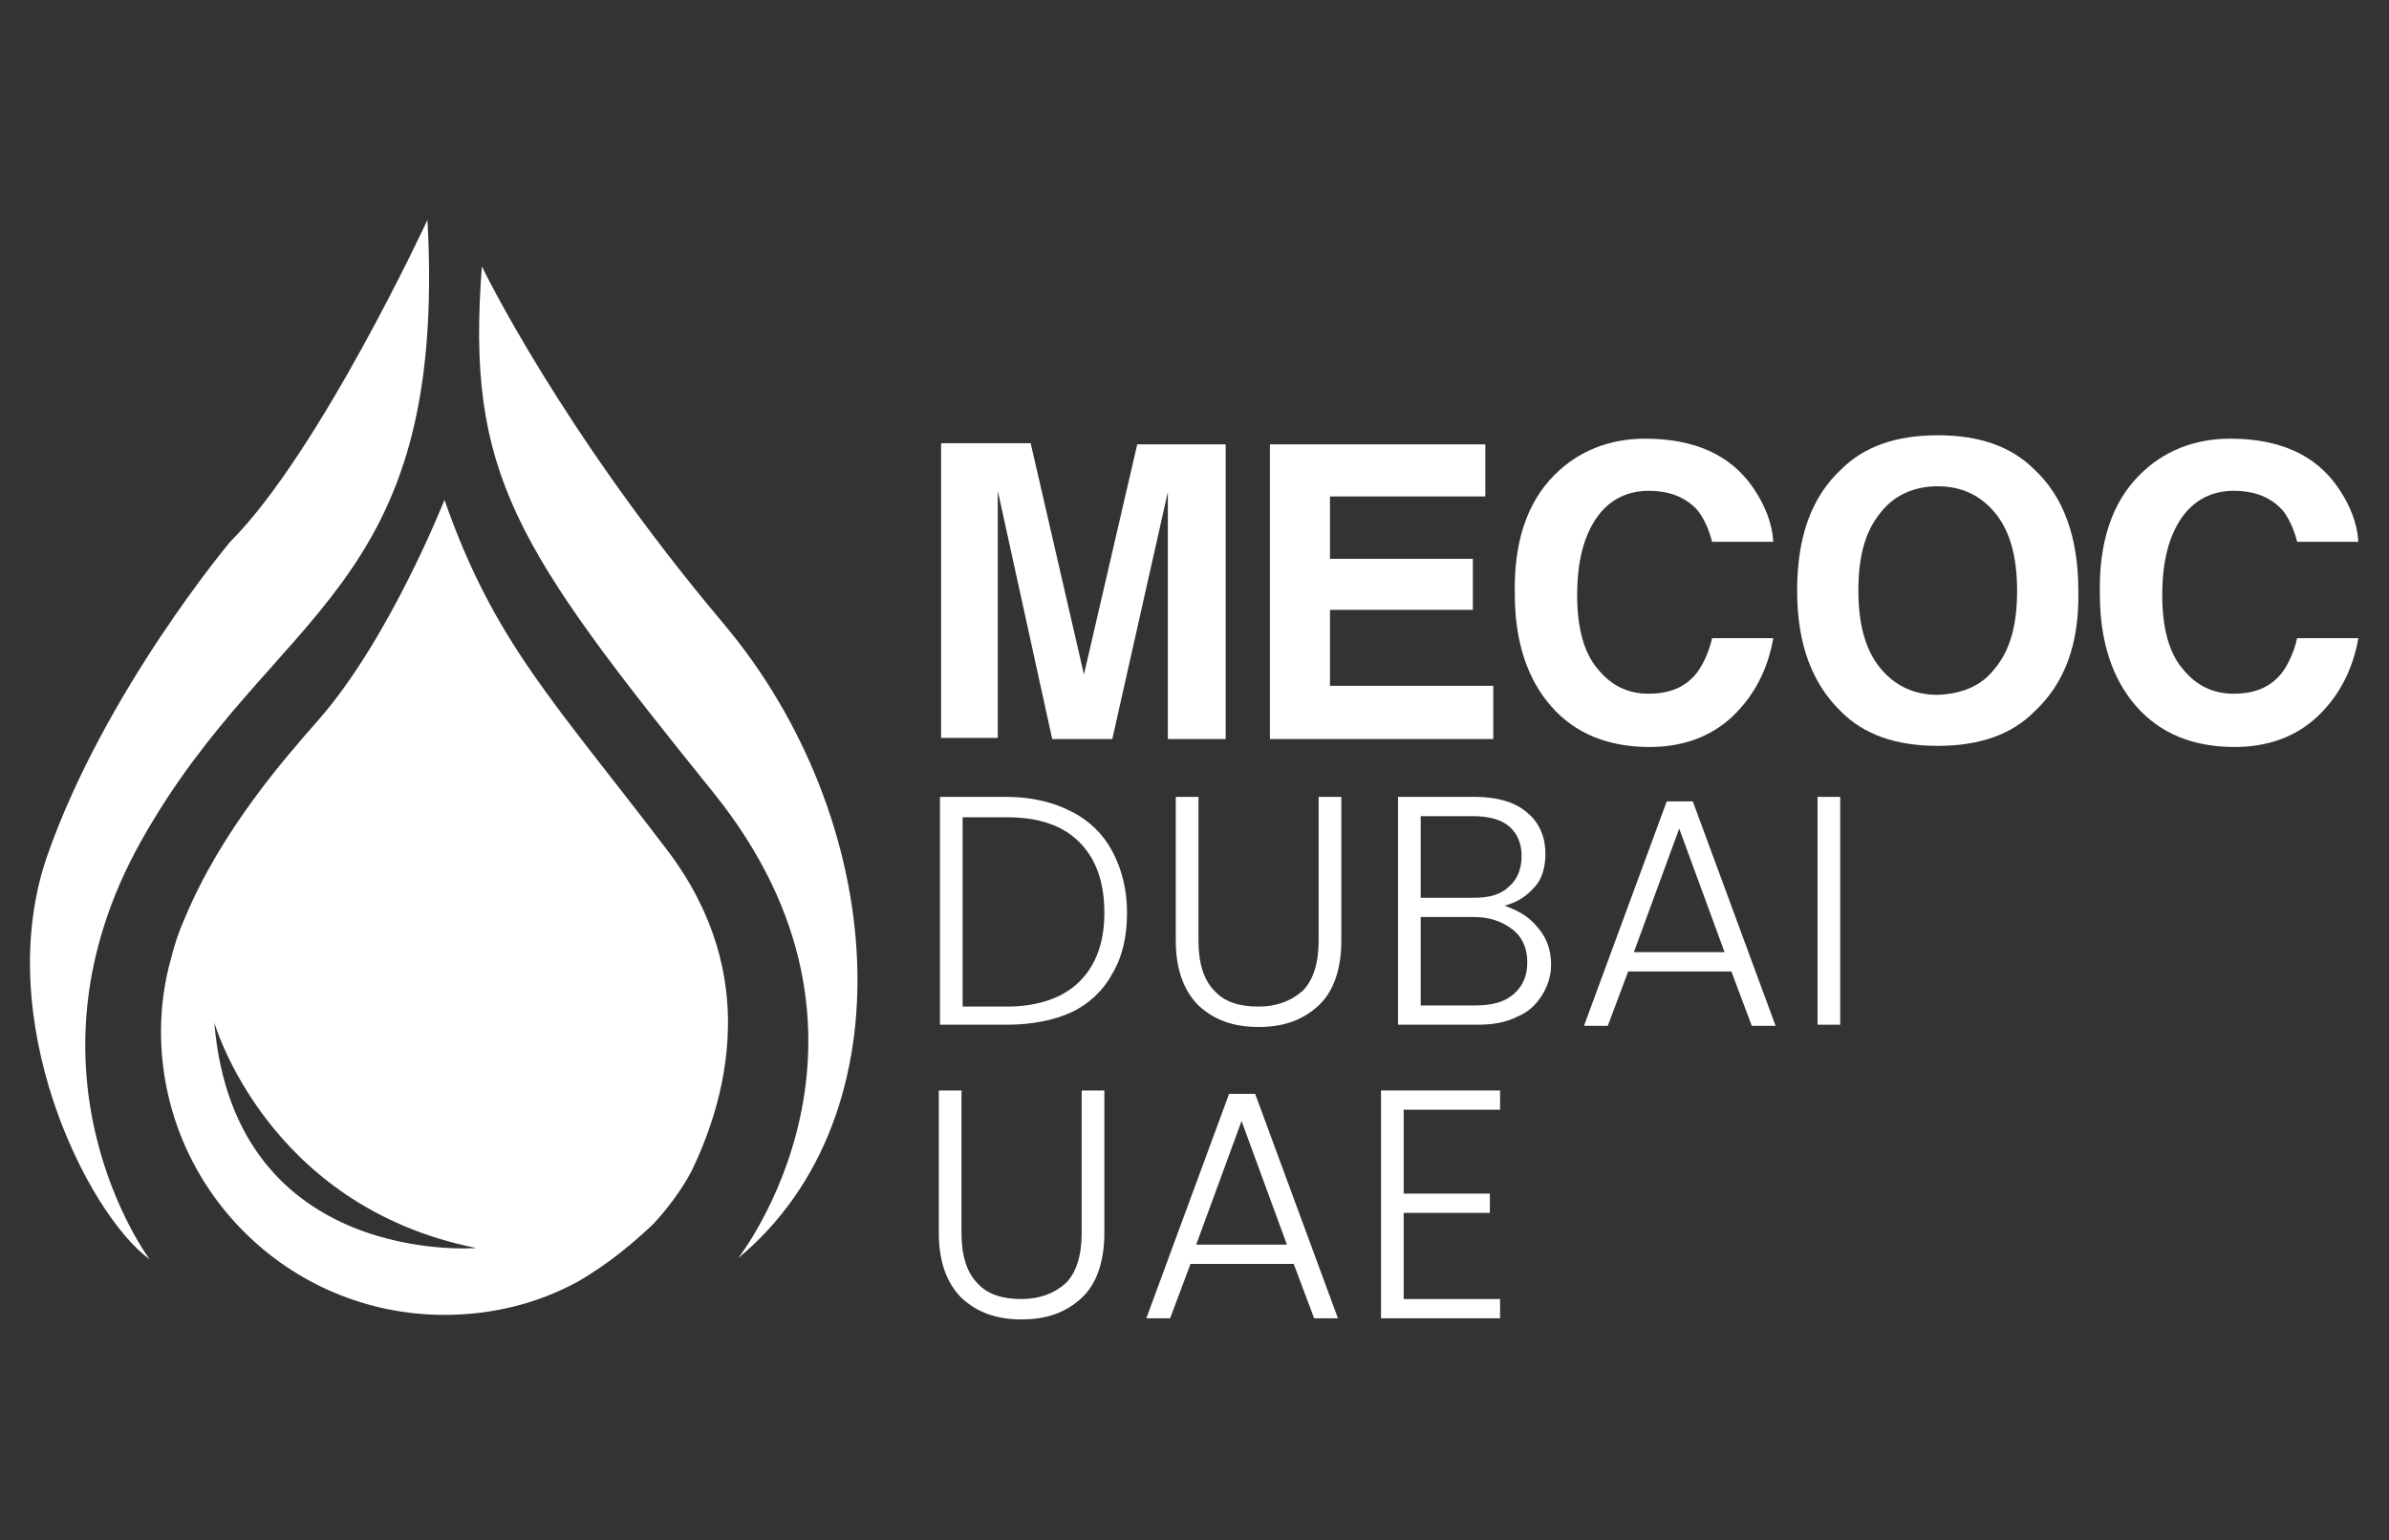 <?xml version="1.0" encoding="utf-8"?>
<!-- Generator: Adobe Illustrator 24.0.1, SVG Export Plug-In . SVG Version: 6.00 Build 0)  -->
<svg version="1.1" id="Layer_1" xmlns="http://www.w3.org/2000/svg" xmlns:xlink="http://www.w3.org/1999/xlink" x="0px" y="0px"
	 viewBox="0 0 210.7 135.9" style="enable-background:new 0 0 210.7 135.9;" xml:space="preserve">
<rect x="0" y="0" width="210.7" height="135.9" fill="#333333" stroke="none"/>
<style type="text/css">
	.st0{fill:#FFFFFF;}
</style>
<g>
	<path class="st0" d="M37.7,19.4c0,0-9.5,20.5-17.4,28.4c0,0-11,13.1-16.1,27.6s3.5,31.7,9,35.7c0,0-12.3-16.4-0.7-37
		S39.5,52.5,37.7,19.4z"/>
	<path class="st0" d="M42.5,23.5c0,0,6.9,14.4,21.3,31.5s16.6,43.3,1.3,56c0,0,15.3-19.4-2.2-41.1S41.1,41.8,42.5,23.5z"/>
	<g>
		<g>
			<path class="st0" d="M100.3,39.2h7.8v26H103V47.6c0-0.5,0-1.2,0-2.1c0-0.9,0-1.6,0-2.1l-4.9,21.8h-5.3L88,43.3c0,0.5,0,1.2,0,2.1
				c0,0.9,0,1.6,0,2.1v17.6H83v-26h7.9l4.7,20.4L100.3,39.2z"/>
			<path class="st0" d="M131,43.8h-13.7v5.5h12.6v4.5h-12.6v6.7h14.4v4.7H112v-26h19V43.8z"/>
			<path class="st0" d="M137.1,41.9c2.1-2.1,4.8-3.2,8-3.2c4.3,0,7.5,1.4,9.5,4.3c1.1,1.6,1.7,3.2,1.8,4.8h-5.4
				c-0.3-1.2-0.8-2.2-1.3-2.8c-1-1.1-2.4-1.7-4.3-1.7c-1.9,0-3.5,0.8-4.6,2.4c-1.1,1.6-1.7,3.8-1.7,6.8c0,2.9,0.6,5.1,1.8,6.5
				c1.2,1.5,2.7,2.2,4.5,2.2c1.9,0,3.3-0.6,4.3-1.9c0.5-0.7,1-1.7,1.3-3h5.4c-0.5,2.8-1.7,5.1-3.6,6.9c-1.9,1.8-4.4,2.7-7.3,2.7
				c-3.7,0-6.6-1.2-8.7-3.6c-2.1-2.4-3.2-5.7-3.2-9.9C133.5,47.8,134.7,44.3,137.1,41.9z"/>
			<path class="st0" d="M179.4,62.8c-2,2-4.8,3-8.5,3c-3.7,0-6.5-1-8.5-3c-2.6-2.5-3.9-6-3.9-10.7c0-4.8,1.3-8.3,3.9-10.7
				c2-2,4.8-3,8.5-3c3.7,0,6.5,1,8.5,3c2.6,2.4,3.9,6,3.9,10.7C183.4,56.8,182.1,60.3,179.4,62.8z M176,58.9
				c1.3-1.6,1.9-3.8,1.9-6.8c0-2.9-0.6-5.2-1.9-6.8c-1.3-1.6-3-2.4-5.1-2.4c-2.1,0-3.9,0.8-5.1,2.4c-1.3,1.6-1.9,3.8-1.9,6.8
				c0,2.9,0.6,5.2,1.9,6.8c1.3,1.6,3,2.4,5.1,2.4C173.1,61.2,174.8,60.5,176,58.9z"/>
			<path class="st0" d="M188.7,41.9c2.1-2.1,4.8-3.2,8-3.2c4.3,0,7.5,1.4,9.5,4.3c1.1,1.6,1.7,3.2,1.8,4.8h-5.4
				c-0.3-1.2-0.8-2.2-1.3-2.8c-1-1.1-2.4-1.7-4.3-1.7c-1.9,0-3.5,0.8-4.6,2.4c-1.1,1.6-1.7,3.8-1.7,6.8c0,2.9,0.6,5.1,1.8,6.5
				c1.2,1.5,2.7,2.2,4.5,2.2c1.9,0,3.3-0.6,4.3-1.9c0.5-0.7,1-1.7,1.3-3h5.4c-0.5,2.8-1.7,5.1-3.6,6.9c-1.9,1.8-4.4,2.7-7.3,2.7
				c-3.7,0-6.6-1.2-8.7-3.6c-2.1-2.4-3.2-5.7-3.2-9.9C185.1,47.8,186.3,44.3,188.7,41.9z"/>
		</g>
		<g>
			<path class="st0" d="M94.5,71.6c1.6,0.8,2.8,2,3.6,3.5c0.8,1.5,1.3,3.3,1.3,5.4c0,2.1-0.4,3.9-1.3,5.4c-0.8,1.5-2.1,2.7-3.6,3.4
				C93,90,91,90.4,88.8,90.4h-5.9V70.3h5.9C91,70.3,93,70.8,94.5,71.6z M95.2,86.6c1.5-1.5,2.2-3.5,2.2-6.1c0-2.6-0.7-4.7-2.2-6.2
				c-1.5-1.5-3.6-2.2-6.4-2.2h-3.9v16.7h3.9C91.6,88.8,93.8,88,95.2,86.6z"/>
			<path class="st0" d="M105.7,70.3V83c0,2,0.5,3.5,1.4,4.4c0.9,1,2.2,1.4,3.9,1.4c1.6,0,2.9-0.5,3.9-1.4c0.9-0.9,1.4-2.4,1.4-4.4
				V70.3h2V83c0,2.5-0.7,4.5-2,5.7c-1.4,1.3-3.1,1.9-5.3,1.9c-2.2,0-3.9-0.6-5.3-1.9c-1.3-1.3-2-3.2-2-5.7V70.3H105.7z"/>
			<path class="st0" d="M135.6,81.8c0.8,0.9,1.2,2,1.2,3.3c0,1-0.3,1.9-0.8,2.7c-0.5,0.8-1.2,1.5-2.2,1.9c-1,0.5-2.1,0.7-3.5,0.7h-7
				V70.3h6.8c2,0,3.6,0.5,4.6,1.4c1.1,0.9,1.6,2.2,1.6,3.6c0,1.2-0.3,2.3-1,3c-0.7,0.8-1.5,1.3-2.6,1.6
				C133.8,80.3,134.8,80.8,135.6,81.8z M125.3,79.2h4.7c1.4,0,2.4-0.3,3.1-1c0.7-0.6,1.1-1.5,1.1-2.7c0-1.1-0.4-2-1.1-2.6
				c-0.7-0.6-1.8-0.9-3.2-0.9h-4.6V79.2z M133.5,87.7c0.8-0.7,1.2-1.6,1.2-2.8s-0.4-2.2-1.3-2.9c-0.9-0.7-2-1.1-3.4-1.1h-4.7v7.8
				h4.8C131.6,88.7,132.7,88.4,133.5,87.7z"/>
			<path class="st0" d="M152.7,85.7h-9.1l-1.8,4.8h-2.1l7.3-19.8h2.3l7.3,19.8h-2.1L152.7,85.7z M152.1,84l-4-10.9l-4,10.9H152.1z"
				/>
			<path class="st0" d="M162.3,70.3v20.1h-2V70.3H162.3z"/>
			<path class="st0" d="M84.8,96.2v12.6c0,2,0.5,3.5,1.4,4.4c0.9,1,2.2,1.4,3.9,1.4c1.6,0,2.9-0.5,3.9-1.4c0.9-0.9,1.4-2.4,1.4-4.4
				V96.2h2v12.6c0,2.5-0.7,4.5-2,5.7c-1.4,1.3-3.1,1.9-5.3,1.9c-2.2,0-3.9-0.6-5.3-1.9c-1.3-1.3-2-3.2-2-5.7V96.2H84.8z"/>
			<path class="st0" d="M114.1,111.5h-9.1l-1.8,4.8h-2.1l7.3-19.8h2.3l7.3,19.8h-2.1L114.1,111.5z M113.5,109.8l-4-10.9l-4,10.9
				H113.5z"/>
			<path class="st0" d="M123.8,97.8v7.5h7.6v1.7h-7.6v7.6h8.5v1.7h-10.5V96.2h10.5v1.7H123.8z"/>
		</g>
	</g>
	<g>
		<path class="st0" d="M59,75.2C48.9,61.9,43.6,56.7,39.2,44.1c0,0-4.8,12.2-11.1,19.4c-3,3.4-8.6,9.8-11.8,17.5
			c-0.5,1.1-0.9,2.3-1.2,3.5c-0.6,2.1-0.9,4.3-0.9,6.5c0,13.8,11.2,25,25,25c4.2,0,8.2-1,11.7-2.9c2.8-1.6,5-3.5,6.7-5.1
			c1.3-1.4,2.5-3,3.4-4.7c1.2-2.5,3.1-7.1,3.2-12.6C64.3,86.1,63.1,80.7,59,75.2z M18.9,90.2c0,0,4.6,16.2,23.1,19.9
			C42.1,110.1,20.7,111.9,18.9,90.2z"/>
	</g>
</g>
</svg>
